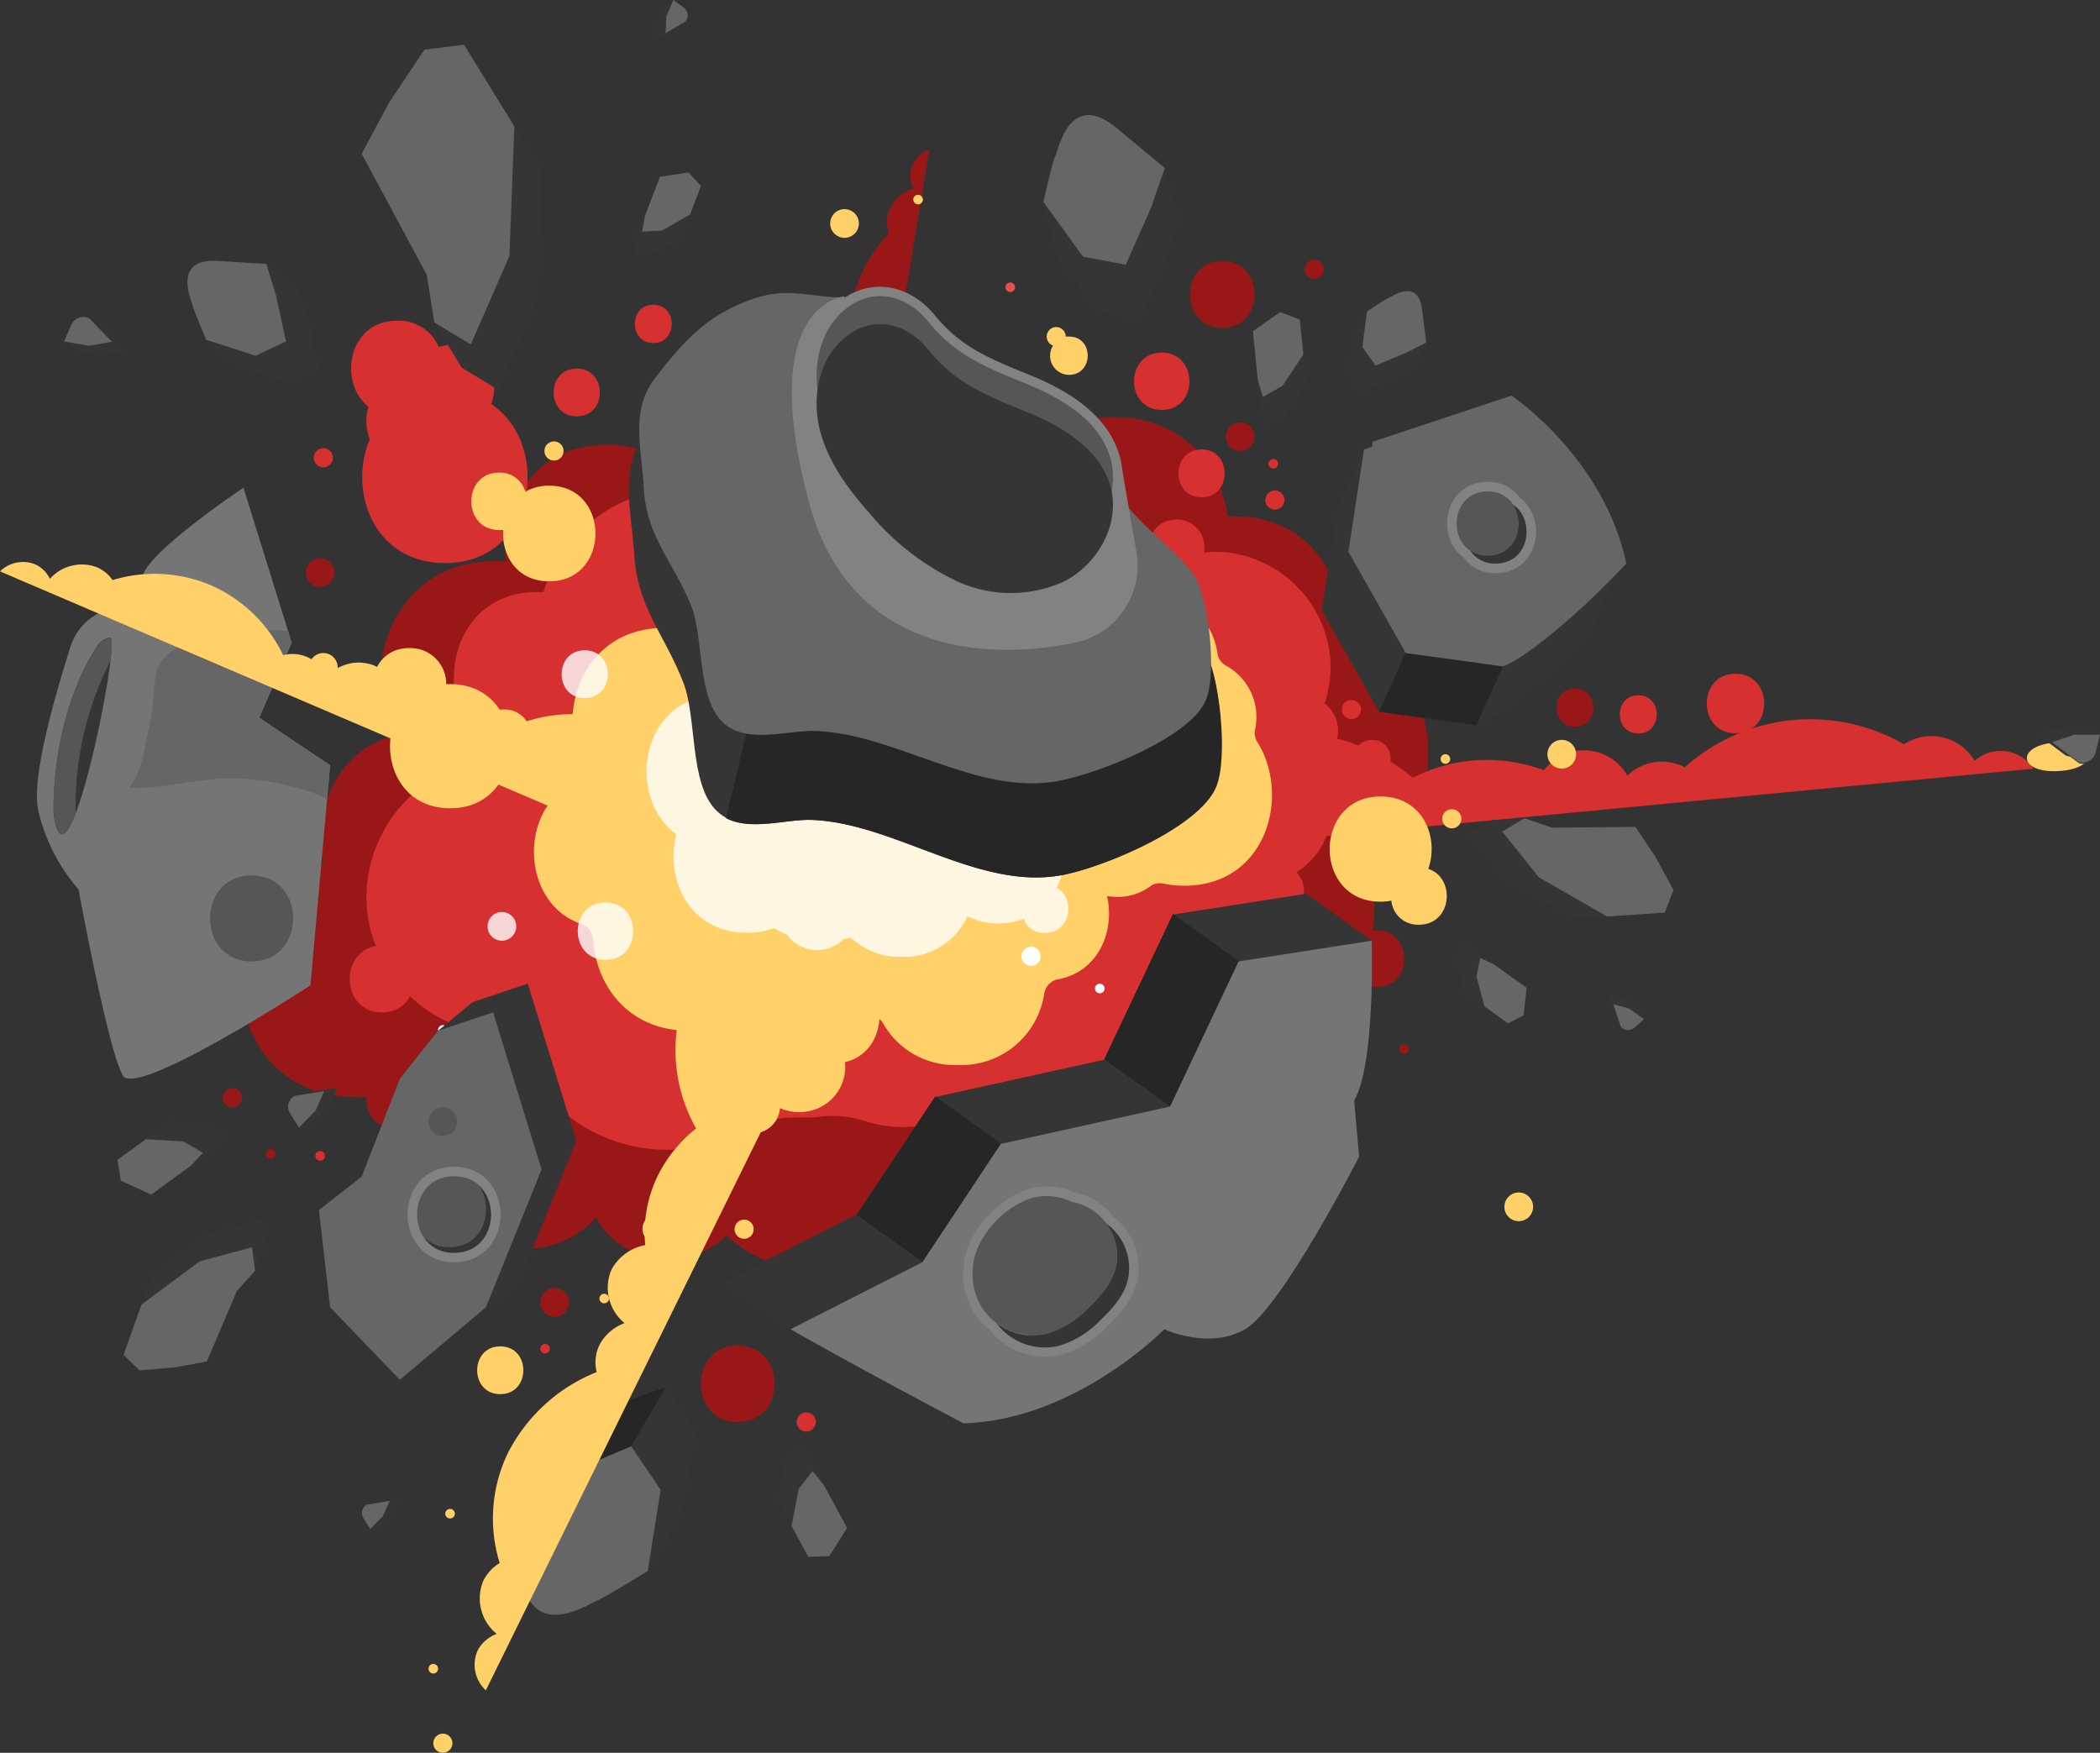 <svg width="439.18" height="366.58" xmlns="http://www.w3.org/2000/svg" viewBox="0 0 219.59 183.29"><rect x="0" y="0" width="219.59" height="183.29" fill="#333333" stroke="none"/><defs><style>.cls-1{fill:#991717;}.cls-2{fill:#d63031;}.cls-3{fill:#eb4d4b;}.cls-4{fill:#ffd168;}.cls-5,.cls-6{fill:#fff;}.cls-5{opacity:0.8;}.cls-7{fill:#353535;}.cls-8{fill:#262626;}.cls-9{fill:#666;}.cls-10{fill:none;stroke:#828282;stroke-miterlimit:10;stroke-width:2px;}.cls-11{fill:#565656;}.cls-12{fill:#828282;}.cls-13{fill:#757575;}</style></defs><title>1Asset 9</title><g id="Layer_2" data-name="Layer 2"><g id="explosion"><path class="cls-1" d="M143.93,97.29a2.21,2.21,0,0,0-.37,0,13.82,13.82,0,0,0-.68-6.87c9.44-4.94,8.57-21.39-2.66-24.17.34-6-3.34-12.25-11.08-12.25-.26,0-.5,0-.75,0-.81-5.47-4.78-10.38-11.91-10.38-16.09,0-16.12,25,0,25a13.1,13.1,0,0,0,1.91-.14,10.65,10.65,0,0,0,6.12,7.58,14.8,14.8,0,0,0,1.12,8.91c-8.48,5.61-6.33,22.15,6.51,22.15a10.89,10.89,0,0,0,9.56-4.94,2.73,2.73,0,0,0,2.23,1C147.8,103.29,147.8,97.29,143.93,97.29Z"/><path class="cls-1" d="M97.18,15.63a2.89,2.89,0,0,0-1.94,2.27,2.92,2.92,0,0,0,.28,1.81,3.72,3.72,0,0,0-2.73,3,3.62,3.62,0,0,0,.15,1.74A13.95,13.95,0,0,0,90.43,40.6a3.77,3.77,0,0,0-.9,1.87,3.71,3.71,0,0,0,.41,2.38,3.71,3.71,0,0,0-2,5.89A12.15,12.15,0,0,0,86,60.29a14,14,0,0,0,0,23Z"/><path class="cls-1" d="M85.14,105.7c-17.37,0-17.4,27,0,27S102.55,105.7,85.14,105.7Z"/><path class="cls-1" d="M69.81,113.54a8.51,8.51,0,0,0-5.44,1.78,9.88,9.88,0,0,0-8.44-6.69,7.86,7.86,0,0,0-6.74-7.15,14.12,14.12,0,0,0-.71-3.77c5.54-2.29,7.41-8.95,5.62-14.2,7.55-1.25,10.72-8.6,9.52-15,14-.15,14-22-.14-22-7.61,0-11.13,6.34-10.57,12.22-.36,0-.72-.06-1.1-.06C41.21,58.7,37.58,69.57,41,77c-5.88,1.65-8.28,7.82-7.17,13.15-12.63,3.22-11.55,24.58,3.35,24.58.4,0,.79,0,1.17,0a2.86,2.86,0,0,0,2.87,3.26,2.76,2.76,0,0,0,2.07-.83,7.23,7.23,0,0,0,.76.45c-1,6.08,2.51,13,10.47,13a10.13,10.13,0,0,0,7.81-3.28,8.15,8.15,0,0,0,7.52,4.28C81.39,131.54,81.41,113.54,69.81,113.54Z"/><path class="cls-2" d="M138.71,87.43l73.92-7.05a4.07,4.07,0,0,0-3.8-1.83,4,4,0,0,0-2.35,1A5.28,5.28,0,0,0,201.41,77a5.14,5.14,0,0,0-2.32.83,19.64,19.64,0,0,0-22.92,2.41,5.15,5.15,0,0,0-6,.87,5.23,5.23,0,0,0-8.73-.57,17.26,17.26,0,0,0-7.57-1,17.47,17.47,0,0,0-6.15,1.79,19.77,19.77,0,0,0-7.9-4.09,3.63,3.63,0,0,0-1.31-3.69,11.82,11.82,0,0,0,.61-4.47,12.23,12.23,0,0,0-7.66-10.51,11.45,11.45,0,0,0-5.57-.8,2.88,2.88,0,0,0-2.86-3.44c-2.93,0-3.63,3.44-2.12,5.11a12,12,0,0,0-2.68,18.42,19.58,19.58,0,0,0-2.69-.39A19.05,19.05,0,0,0,99.14,68,20.36,20.36,0,0,0,82.8,76.91l-.1,0a15.34,15.34,0,1,0-25.88-15c-.22,0-.44,0-.68,0-7.52,0-10.16,7.6-7.91,12.93a9.54,9.54,0,0,0-2.11,6.12A14.72,14.72,0,0,0,38.31,93.7a13.89,13.89,0,0,0,1,5.23c-3.85.64-3.65,6.94.64,6.94a3.17,3.17,0,0,0,2.93-1.69,14.46,14.46,0,0,0,9.9,4c.27,0,.54,0,.81,0a16.86,16.86,0,0,0,23.92,10.16,11.65,11.65,0,0,1,6.17-1.48c.25,0,.5,0,.77,0a9.17,9.17,0,0,0,1.19-.07,11,11,0,0,1,4.66.4,13.36,13.36,0,0,0,4.15.67,14,14,0,0,0,9.88-4.21,18.78,18.78,0,0,0,9.78,2.71c10.2,0,20-9,19.5-19.5,0-.4,0-.81-.09-1.21a3,3,0,0,0,.43,0c2.53,0,3.06-3.1,1.6-4.41A8,8,0,0,0,138.71,87.43Z"/><path class="cls-2" d="M51.36,42.25c1-2.64-.4-6.21-4-6.21a4.59,4.59,0,0,0-1.48.25,4.51,4.51,0,0,0-4.35-2.75c-5.18,0-6.19,6.46-3,9a5.15,5.15,0,0,0,.14,3.4c-2.28,5.32.33,12.94,7.89,12.94C56.1,58.87,57.73,46.45,51.36,42.25Z"/><path class="cls-2" d="M60.31,38.54c-3.22,0-3.22,5,0,5S63.53,38.54,60.31,38.54Z"/><path class="cls-2" d="M143.48,77.37c-2.58,0-2.58,4,0,4S146.05,77.37,143.48,77.37Z"/><path class="cls-2" d="M181.47,70.45c-4,0-4,6.23,0,6.23S185.48,70.45,181.47,70.45Z"/><path class="cls-2" d="M133.31,51.29a1,1,0,0,0,0,2A1,1,0,0,0,133.31,51.29Z"/><path class="cls-2" d="M121.48,36.87c-3.86,0-3.87,6,0,6S125.34,36.87,121.48,36.87Z"/><path class="cls-3" d="M105.64,29.54a.5.5,0,0,0,0,1A.5.5,0,0,0,105.64,29.54Z"/><path class="cls-4" d="M131.22,76.36a6.11,6.11,0,0,0-2.91-6.69,1.78,1.78,0,0,1-1-1.28,6.92,6.92,0,0,0-7.12-6.1c-7.71,0-9.27,9.56-4.66,13.41a1.75,1.75,0,0,1,.43,2.21,9.83,9.83,0,0,0-1.2,3.34,1.72,1.72,0,0,1-.88,1.2A5.77,5.77,0,0,0,111,87a1.8,1.8,0,0,1-1.82,1.58h0c-.27,0-.53,0-.78,0-.61-4.42-3.78-8.43-9.55-8.43-.31,0-.62,0-.91,0a1.74,1.74,0,0,1-.87-.14,10.11,10.11,0,0,0-3.79-.76c-.33,0-.66-.09-1-.11a10.18,10.18,0,0,0-6.31-2.28h-.37a8.08,8.08,0,0,0-1.78.14,1.72,1.72,0,0,1-1.5-.42A8.68,8.68,0,0,0,80,75.11a1.71,1.71,0,0,1-1-1.29,9.24,9.24,0,0,0-9.51-8.16c-8.25,0-11.21,8.22-8.88,14.12A1.78,1.78,0,0,1,59.71,82c-5.49,3-5.14,12.42,1,14.6A1.77,1.77,0,0,1,62,98.13c.34,5,3.7,9.66,10.11,9.66a10.24,10.24,0,0,0,5.25-1.33,1.82,1.82,0,0,1,1.93.07,9.84,9.84,0,0,0,10.6-.08,1.75,1.75,0,0,1,2.5.65,8.62,8.62,0,0,0,7.8,4.27,8.76,8.76,0,0,0,9-7.47,1.81,1.81,0,0,1,1.41-1.49c4.29-.76,6-5.09,5.16-8.71a6.83,6.83,0,0,0,1,.09,5.7,5.7,0,0,0,3.48-1.08,1.71,1.71,0,0,1,1.38-.32,10.43,10.43,0,0,0,2.22.23c8.6,0,11.15-9.39,7.65-15A1.82,1.82,0,0,1,131.22,76.36Z"/><path class="cls-4" d="M47.06,71.54l-.4,0a3.75,3.75,0,0,0-3.85-3.77c-4.55,0-5.08,6.25-1.57,7.69-1.43,3.83.5,9.06,5.82,9.06C55.42,84.54,55.44,71.54,47.06,71.54Z"/><path class="cls-4" d="M33.81,68.29a1.5,1.5,0,0,0,0,3A1.5,1.5,0,0,0,33.81,68.29Z"/><path class="cls-4" d="M57.43,50.79a4.88,4.88,0,0,0-2.5.63,2.75,2.75,0,0,0-2.75-2c-3.86,0-3.86,6,0,6a3,3,0,0,0,.44,0C52.43,58,54,60.79,57.43,60.79,63.87,60.79,63.88,50.79,57.43,50.79Z"/><path class="cls-4" d="M57.93,46.16a1,1,0,0,0,0,2A1,1,0,0,0,57.93,46.16Z"/><path class="cls-4" d="M149.35,90.86c1.15-3.23-.5-7.57-5-7.57-7.07,0-7.09,11,0,11a5.8,5.8,0,0,0,1.14-.11,2.78,2.78,0,0,0,2.86,2.52C151.9,96.7,152.22,91.77,149.35,90.86Z"/><path class="cls-4" d="M151.81,84.62a1,1,0,0,0,0,2A1,1,0,0,0,151.81,84.62Z"/><path class="cls-4" d="M111.81,35.2a2.21,2.21,0,0,0-.37,0,1,1,0,0,0-1-1,1,1,0,0,0-.33,1.94,2,2,0,0,0,1.66,3.06C114.38,39.2,114.39,35.2,111.81,35.2Z"/><path class="cls-4" d="M88.31,21.87a1.5,1.5,0,0,0,0,3A1.5,1.5,0,0,0,88.31,21.87Z"/><path class="cls-4" d="M96,20.37a.5.5,0,0,0,0,1A.5.5,0,0,0,96,20.37Z"/><path class="cls-4" d="M158.81,124.7a1.5,1.5,0,0,0,0,3A1.5,1.5,0,0,0,158.81,124.7Z"/><path class="cls-4" d="M151.14,78.87a.5.5,0,0,0,0,1A.5.5,0,0,0,151.14,78.87Z"/><path class="cls-4" d="M163.31,77.37a1.5,1.5,0,0,0,0,3A1.5,1.5,0,0,0,163.31,77.37Z"/><path class="cls-4" d="M215.1,77.63c-4.33.26-4.16,3.25.18,3S219.44,77.37,215.1,77.63Z"/><path class="cls-4" d="M68.68,127a1.5,1.5,0,0,0,0,3A1.5,1.5,0,0,0,68.68,127Z"/><path class="cls-4" d="M63.18,135.29a.5.5,0,0,0,0,1A.5.5,0,0,0,63.18,135.29Z"/><path class="cls-5" d="M110.51,92.84c1.95-4.15-.05-10.3-6-10.3a6.38,6.38,0,0,0-5.59,2.89A7.65,7.65,0,0,0,94.31,84a8.6,8.6,0,0,0-2.46.35,5,5,0,0,0-5-3.69,5.11,5.11,0,0,0-3.93,1.66c.82-4.47-1.7-9.66-7.57-9.66-8.41,0-10,10.69-4.62,14.59C69.53,91.88,72,97.54,78.14,97.54A8.37,8.37,0,0,0,81,97.05a3.54,3.54,0,0,0,1.24.63,3.9,3.9,0,0,0,6,.49,4.22,4.22,0,0,0,.75-.11,7.38,7.38,0,0,0,5.26,2,7.25,7.25,0,0,0,6.91-4.26,6.88,6.88,0,0,0,3.26.76,7.37,7.37,0,0,0,2.62-.47,2.25,2.25,0,0,0,2.21,1.47C112.05,97.54,112.45,93.91,110.51,92.84Z"/><path class="cls-6" d="M107.81,99a1,1,0,0,0,0,2A1,1,0,0,0,107.81,99Z"/><path class="cls-6" d="M115,102.87a.5.5,0,0,0,0,1A.5.5,0,0,0,115,102.87Z"/><path class="cls-5" d="M63.31,94.37c-3.86,0-3.87,6,0,6S67.18,94.37,63.31,94.37Z"/><path class="cls-5" d="M52.48,95.37a1.5,1.5,0,0,0,0,3A1.5,1.5,0,0,0,52.48,95.37Z"/><path class="cls-6" d="M46.31,107.2a.5.5,0,0,0,0,1A.5.5,0,0,0,46.31,107.2Z"/><path class="cls-5" d="M61.14,68c-3.21,0-3.22,5,0,5S64.37,68,61.14,68Z"/><path class="cls-1" d="M129.68,44.16a1.5,1.5,0,0,0,0,3A1.5,1.5,0,0,0,129.68,44.16Z"/><path class="cls-1" d="M127.81,27.29c-4.5,0-4.51,7,0,7S132.32,27.29,127.81,27.29Z"/><path class="cls-1" d="M137.43,27.16a1,1,0,0,0,0,2A1,1,0,0,0,137.43,27.16Z"/><path class="cls-1" d="M164.68,72c-2.57,0-2.57,4,0,4S167.26,72,164.68,72Z"/><path class="cls-1" d="M24.31,113.79a1,1,0,0,0,0,2A1,1,0,0,0,24.31,113.79Z"/><path class="cls-1" d="M28.31,120.16a.5.5,0,0,0,0,1A.5.5,0,0,0,28.31,120.16Z"/><path class="cls-1" d="M33.48,58.37a1.5,1.5,0,0,0,0,3A1.5,1.5,0,0,0,33.48,58.37Z"/><path class="cls-1" d="M77.14,140.7c-5.14,0-5.15,8,0,8S82.3,140.7,77.14,140.7Z"/><path class="cls-1" d="M58,134.7a1.5,1.5,0,0,0,0,3A1.5,1.5,0,0,0,58,134.7Z"/><path class="cls-1" d="M146.81,109.2a.5.5,0,0,0,0,1A.5.5,0,0,0,146.81,109.2Z"/><path class="cls-2" d="M141.31,73.2a1,1,0,0,0,0,2A1,1,0,0,0,141.31,73.2Z"/><path class="cls-2" d="M171.31,72.7c-2.57,0-2.58,4,0,4S173.89,72.7,171.31,72.7Z"/><path class="cls-2" d="M125.64,47c-3.21,0-3.22,5,0,5S128.87,47,125.64,47Z"/><path class="cls-2" d="M133.14,48a.5.5,0,0,0,0,1A.5.5,0,0,0,133.14,48Z"/><path class="cls-2" d="M68.31,31.87c-2.57,0-2.58,4,0,4S70.89,31.87,68.31,31.87Z"/><path class="cls-2" d="M33.81,46.87a1,1,0,0,0,0,2A1,1,0,0,0,33.81,46.87Z"/><path class="cls-2" d="M57,140.54a.5.5,0,0,0,0,1A.5.5,0,0,0,57,140.54Z"/><path class="cls-2" d="M84.31,147.7a1,1,0,0,0,0,2A1,1,0,0,0,84.31,147.7Z"/><path class="cls-2" d="M33.48,120.37a.5.5,0,0,0,0,1A.5.5,0,0,0,33.48,120.37Z"/><path class="cls-4" d="M52.31,140.79c-3.22,0-3.22,5,0,5S55.53,140.79,52.31,140.79Z"/><path class="cls-4" d="M47.06,157.79a.5.5,0,0,0,0,1A.5.5,0,0,0,47.06,157.79Z"/><path class="cls-4" d="M46.31,181.29a1,1,0,0,0,0,2A1,1,0,0,0,46.31,181.29Z"/><path class="cls-4" d="M45.31,174a.5.5,0,0,0,0,1A.5.5,0,0,0,45.31,174Z"/><path class="cls-4" d="M77.81,127.54a1,1,0,0,0,0,2A1,1,0,0,0,77.81,127.54Z"/></g><g id="shield"><path class="cls-7" d="M116.88,54.7c-.48,5.36,6.55,9.29,9,13.07,1.66,2.63,2.56,11.38,1.32,14.47-1.72,4.27-11.76,8.45-16.11,9.27-8.74,1.64-17.46-5.42-26.12-5.77-3.13-.13-7.5,1.6-10.08-1-2.82-2.8-2-9.61-3.42-13.32-2-5.18-4.91-7.95-5.17-13.69C66,53.24,64.73,49,67.52,45.17c2.66-3.66,5.23-6.73,9.3-8.53,3.45-1.52,5.22-1.29,8.64-.82,2,.28,3.35,0,5.16,1,4.36,2.41,5.84,7.61,8.17,11.81,2.6,4.68,5.69,7,10.9,6.93C112.62,55.46,113.38,53.65,116.88,54.7Z"/><path class="cls-8" d="M125,66.71,79.14,72.06l-3.22,13.5c2.61,1.36,6.28.07,9,.18,8.66.35,17.38,7.41,26.12,5.77,4.35-.82,14.39-5,16.11-9.27,1.24-3.09.34-11.84-1.32-14.47A11.79,11.79,0,0,0,125,66.71Z"/><path class="cls-7" d="M82.67,139s6.7,3.84,18.09,9.84c11.71-.33,21-9.84,21-9.84s4.62,2.18,8.45,0,11.92-18,11.92-18l-.52-5.87c2.23-3.73,1.85-16.76,1.85-16.76l-6.87-4.91-13.93,2.17-7.18,15.18-17.68,3.9L89.57,127l-13.77,7Z"/><path class="cls-7" d="M7.92,36.71l2.63.45,2.37-.45-2.37-2.46L10.08,34l-.76-.78h0A1.4,1.4,0,0,0,7.44,34L6.7,35.71Z"/><path class="cls-7" d="M139.88,53.08l-1.67,10.75,6,10.6,10.18,1.4s3.34-.92,12-10l2.75-6.12c-2.33-11.1-12-17.57-12-17.57L142.63,47Z"/><path class="cls-9" d="M157.14,42.12s9.67,6.47,12,17.57c-8.66,9.1-12,10-12,10L147,68.3l-6-10.6L142.63,47Z"/><path class="cls-9" d="M158.06,41.37s9.67,6.47,12,17.57c-8.67,9.1-12,10-12,10l-10.19-1.4-6-10.6,1.67-10.75Z"/><polygon class="cls-7" points="45.8 107.79 41.81 112.8 37.91 122.81 36.98 123.54 36.99 123.68 33.35 126.54 34.52 136.7 41.81 144.29 45.4 141.26 45.44 141.29 54.44 133.7 60.26 119.29 55.19 102.86 49.42 104.79 45.8 107.79"/><path class="cls-9" d="M116.17,48.16c-.46,4.88,6.32,8.46,8.64,11.91,1.6,2.39,2.47,10.37,1.27,13.18-1.65,3.89-11.34,7.7-15.54,8.44-8.44,1.5-16.84-4.93-25.21-5.25-3-.12-7.23,1.45-9.72-.88-2.73-2.55-2-8.75-3.3-12.13-1.88-4.72-4.74-7.24-5-12.48-.2-4.12-1.47-8,1.23-11.47,2.56-3.33,5-6.13,9-7.77,3.33-1.39,5-1.17,8.34-.75,1.93.25,3.23-.05,5,.86C95,34,96.47,38.76,98.72,42.58c2.51,4.27,5.48,6.4,10.52,6.32C112.06,48.85,112.79,47.2,116.17,48.16Z"/><path class="cls-7" d="M141.44,35.31,141,39,142.38,41l3.16-1.33,2.09-1.08,1.5-2.74-.42-3.42c-.42-3.42-3.25-1.33-3.5-1.25s-2.27,1.42-2.27,1.42Z"/><path class="cls-10" d="M158.2,52.75h0a3,3,0,0,0-2.65-1.36c-3.58,0-4.18,4.62-1.81,6.18h0a3,3,0,0,0,2.65,1.36C160,58.93,160.57,54.31,158.2,52.75Zm.56,1.68v0Zm-1.29,3.08-.13.07Zm-.75.38-.23.07Zm-2.24,0,.14,0ZM158,57l.1-.14Zm.43-.73.06-.12Z"/><path class="cls-11" d="M155.55,51.39c-4.31,0-4.32,6.7,0,6.7S159.87,51.39,155.55,51.39Z"/><path class="cls-7" d="M158.2,52.75c1.3,2,.42,5.34-2.65,5.34a3.22,3.22,0,0,1-1.81-.52,3,3,0,0,0,2.65,1.36C160,58.93,160.57,54.31,158.2,52.75Z"/><path class="cls-10" d="M116.17,48.16c-1-4-5-6.46-8.83-8-4.33-1.77-7.44-3-10.34-6.53-2.21-2.71-5.76-3.75-8.83-1.13a9.25,9.25,0,0,0-2.73,8.29,11.09,11.09,0,0,0,.21,4.06c.8,3.32,2.88,6.19,5.15,8.75A27.08,27.08,0,0,0,100,60.75a13.45,13.45,0,0,0,11.35.06c3.39-1.75,5.67-5.72,4.91-9.44A7.4,7.4,0,0,0,116.17,48.16Z"/><path class="cls-12" d="M117.31,48.91s.82,4.81,1.53,8.85a8.23,8.23,0,0,1-6.55,9.47c-9.83,2-23.56.69-27.69-14.68C79,31.77,88.23,31,88.23,31l18,15.12Z"/><path class="cls-11" d="M107.34,40.14c3.83,1.56,7.84,4,8.83,8,.94,3.8-1.4,7.93-4.87,9.72A13.45,13.45,0,0,1,100,57.82a27.11,27.11,0,0,1-9.15-7.18c-2.27-2.55-4.35-5.42-5.15-8.74s-.08-7.2,2.52-9.42c3.07-2.62,6.62-1.58,8.83,1.13C99.9,37.15,103,38.37,107.34,40.14Z"/><path class="cls-7" d="M107.34,43.07c3.83,1.56,7.84,4,8.83,8,.94,3.8-1.4,7.93-4.87,9.72A13.45,13.45,0,0,1,100,60.75a27.08,27.08,0,0,1-9.15-7.17c-2.27-2.56-4.35-5.43-5.15-8.75s-.08-7.2,2.52-9.42c3.07-2.62,6.62-1.58,8.83,1.13C99.9,40.08,103,41.3,107.34,43.07Z"/><polygon class="cls-7" points="131.83 42.78 131.32 37.7 134.17 35.71 136.23 36.49 136.59 40.15 134.41 43.42 132.36 44.58 131.83 42.78"/><polygon class="cls-9" points="131.52 39.71 131.01 34.63 133.86 32.63 135.92 33.42 136.29 37.07 134.1 40.35 132.05 41.51 131.52 39.71"/><polygon class="cls-7" points="154.12 99.34 157.56 101.81 157.23 104.68 155.62 105.53 153.15 103.76 152.31 100.6 152.71 98.69 154.12 99.34"/><polygon class="cls-9" points="156.2 100.84 159.64 103.3 159.31 106.17 157.7 107.02 155.23 105.25 154.39 102.09 154.79 100.18 156.2 100.84"/><polygon class="cls-7" points="84.68 152.58 87.11 157.06 85.25 160.01 83.05 160.08 81.3 156.85 82.05 152.98 83.49 151.13 84.68 152.58"/><polygon class="cls-9" points="86.15 155.29 88.58 159.78 86.72 162.72 84.52 162.8 82.77 159.57 83.52 155.7 84.96 153.84 86.15 155.29"/><polygon class="cls-7" points="22.43 120.1 18.31 123.1 15.14 121.65 14.78 119.47 17.75 117.31 21.68 117.55 23.71 118.73 22.43 120.1"/><polygon class="cls-9" points="19.93 121.92 15.81 124.92 12.64 123.47 12.28 121.29 15.25 119.13 19.18 119.36 21.22 120.55 19.93 121.92"/><polygon class="cls-7" points="66.48 25.12 68.06 20.99 71.05 20.55 72.34 21.96 71.2 24.93 68.23 26.62 66.19 26.73 66.48 25.12"/><polygon class="cls-9" points="67.43 22.62 69.01 18.48 72 18.04 73.3 19.45 72.16 22.43 69.19 24.12 67.15 24.22 67.43 22.62"/><path class="cls-9" d="M142.46,36.29l.48-3.72s2-1.34,2.27-1.42,3.08-2.17,3.5,1.25l.42,3.42L147,36.9l-3.16,1.33Z"/><path class="cls-7" d="M110.58,26.82l4.15,5.72,4.47.84,2.62-5.93,1.45-4.18-1.48-5.7-5-4.15c-5-4.14-6.19,2.38-6.42,2.82s-1.28,4.88-1.28,4.88Z"/><path class="cls-9" d="M113.25,26.84l-4.15-5.72s1-4.44,1.28-4.88,1.42-7,6.42-2.82l5,4.15-1.46,4.19-2.62,5.92Z"/><path class="cls-7" d="M71.35,158.11l1.35-8.49-3.11-4.56-7.34,2.84-4.85,2.35-3.62,6.17.73,7.85c.72,7.86,7.35,3.28,7.93,3.1s5.29-3.09,5.29-3.09Z"/><path class="cls-9" d="M69.08,155.79l-1.35,8.49s-4.71,2.92-5.29,3.09-7.21,4.76-7.93-3.1l-.73-7.85,4.85-2.34L66,151.24Z"/><path class="cls-7" d="M25.05,38.38l5.16,1.67,3.14-1.49L32.29,33.7l-1-3.24-3.5-2.86-5-.31c-5-.32-2.76,4.26-2.71,4.64s1.42,3.6,1.42,3.6Z"/><path class="cls-9" d="M26.72,37.2l-5.16-1.67s-1.36-3.22-1.42-3.6-2.26-5,2.71-4.64l5,.31,1,3.25,1.06,4.85Z"/><path class="cls-13" d="M25.46,51S16.06,57.29,15,60c-.64,1.67-3,3.22-4.78,4.18a6,6,0,0,0-2.84,3.4C6,72,3.21,81.17,4,84.75A19.13,19.13,0,0,0,8.21,93s3.25,17.73,4.75,19.63c2.25,1.66,19.5-9.59,19.5-9.59l2.06-23-7.41-5L30.5,67.2Z"/><path class="cls-7" d="M10.35,67.31S5.56,73.61,5.6,85c1.34,10.38,7.16-18.55,5.91-18.32A1.76,1.76,0,0,0,10.35,67.31Z"/><path class="cls-11" d="M7.91,85A33.44,33.44,0,0,1,11.55,69.1c.18-1.49.19-2.43,0-2.39a1.76,1.76,0,0,0-1.16.6S5.56,73.61,5.6,85c.43,3.36,1.34,2.59,2.32,0Z"/><path class="cls-9" d="M27.11,75.08,30.5,67.2,30.11,66a17.39,17.39,0,0,0-4.82.08c-3.22.53-7.69.78-8.9,4-.33,1.64-.39,4.19-.75,5.72-.63,2.68-.62,4.39-2.11,6.59,3.49.16,6.82-.94,10.28-1a26.69,26.69,0,0,1,9.63,1.79,6.76,6.76,0,0,1,.77.36L34.52,80Z"/><polygon class="cls-7" points="48.27 38.44 52.08 40.76 56.13 31.49 56.63 17.93 53.78 13.3 53.78 13.2 48.52 4.68 44.39 5.19 40.7 10.7 37.82 16.08 44.63 28.75 45.41 33.71 48.27 38.44"/><polygon class="cls-9" points="44.63 28.75 37.82 16.08 40.7 10.7 44.39 5.19 48.52 4.68 53.78 13.2 53.27 26.76 49.23 36.02 45.41 33.71 44.63 28.75"/><polygon class="cls-7" points="27.74 130 27.41 127.53 21.96 129 15.87 133.51 14.85 136.38 14.8 136.41 12.92 141.68 14.59 143.3 18.28 142.99 21.63 142.37 24.78 134.98 26.67 132.9 27.74 130"/><polygon class="cls-9" points="24.78 134.98 21.63 142.37 18.28 142.99 14.59 143.3 12.92 141.68 14.8 136.41 20.89 131.9 26.35 130.43 26.67 132.9 24.78 134.98"/><polygon class="cls-7" points="156.06 85.76 153.75 87.15 157.57 91.94 164.7 96.04 167.99 95.81 168.04 95.84 174.09 95.43 174.99 93.07 173.07 89.53 171 86.47 162.29 86.55 159.4 85.56 156.06 85.76"/><polygon class="cls-9" points="162.29 86.55 171 86.47 173.07 89.53 174.99 93.07 174.09 95.43 168.04 95.84 160.91 91.74 157.09 86.96 159.4 85.56 162.29 86.55"/><polygon class="cls-9" points="41.81 112.8 37.82 123.04 33.35 126.54 34.52 136.7 41.81 144.29 50.81 136.7 56.63 122.29 51.56 105.86 45.8 107.79 41.81 112.8"/><path class="cls-10" d="M47.48,123c-5.15,0-5.16,8,0,8S52.63,123,47.48,123Z"/><path class="cls-11" d="M47.48,123c-5.15,0-5.16,8,0,8S52.63,123,47.48,123Z"/><path class="cls-7" d="M50.1,124c1.6,2.33.56,6.42-3.12,6.42a3.69,3.69,0,0,1-2.63-1A3.62,3.62,0,0,0,47.48,131C51.5,131,52.37,126.17,50.1,124Z"/><path class="cls-11" d="M46.31,115.79a1.5,1.5,0,0,0,0,3A1.5,1.5,0,0,0,46.31,115.79Z"/><path class="cls-11" d="M26.31,91.54c-5.79,0-5.8,9,0,9S32.11,91.54,26.31,91.54Z"/><path class="cls-13" d="M141.6,115.08l.52,5.87S134,136.81,130.2,139s-8.45,0-8.45,0-9.28,9.51-21,9.84c-11.39-6-18.09-9.84-18.09-9.84l13.78-7,8.21-12.38,17.69-3.9,7.17-15.18,13.93-2.17S143.83,111.35,141.6,115.08Z"/><path class="cls-11" d="M113.29,126.92a5.79,5.79,0,0,0-4.86-.11,9.85,9.85,0,0,0-4.34,3.87,7,7,0,0,0-.33,7,6.31,6.31,0,0,0,7,3,9.88,9.88,0,0,0,4.44-2.8c1.54-1.46,2.92-3.12,2.89-5.38A5.76,5.76,0,0,0,113.29,126.92Z"/><path class="cls-10" d="M115.68,127.94a5.62,5.62,0,0,0-3.65-2.27,5.73,5.73,0,0,0-4.85-.12,9.93,9.93,0,0,0-4.35,3.87,7,7,0,0,0-.32,7,6,6,0,0,0,1.69,1.91,6.32,6.32,0,0,0,6.54,2.36,9.88,9.88,0,0,0,4.44-2.8c1.54-1.46,2.92-3.12,2.89-5.38A5.78,5.78,0,0,0,115.68,127.94Zm1.14,3.35a5,5,0,0,0-.1-.95A5,5,0,0,1,116.82,131.29Zm-.65-2.56,0,0Zm.4,1c0-.09,0-.19-.08-.28C116.52,129.56,116.54,129.66,116.57,129.75Zm-9.78,9.77-.13,0Zm1.12.12h0Z"/><path class="cls-11" d="M112,125.67a5.73,5.73,0,0,0-4.85-.12,9.93,9.93,0,0,0-4.35,3.87,7,7,0,0,0-.32,7,6.32,6.32,0,0,0,7,3,10,10,0,0,0,4.43-2.8c1.54-1.46,2.92-3.12,2.9-5.39A5.76,5.76,0,0,0,112,125.67Z"/><path class="cls-7" d="M115.68,127.94a5.8,5.8,0,0,1,1.14,3.35c0,2.27-1.36,3.93-2.9,5.39a10,10,0,0,1-4.43,2.8,6.33,6.33,0,0,1-5.29-1.11,6.32,6.32,0,0,0,6.54,2.36,9.88,9.88,0,0,0,4.44-2.8c1.54-1.46,2.92-3.12,2.89-5.38A5.78,5.78,0,0,0,115.68,127.94Z"/><path class="cls-9" d="M9.32,36.16,6.7,35.71,7.44,34a1.4,1.4,0,0,1,1.88-.72h0l2.38,2.46Z"/><path class="cls-7" d="M69.52.69l-.74,1.75-.07,1.72L70.8,2.91,71,2.62l.67-.4h0A1,1,0,0,0,71.5.8L70.41,0Z"/><path class="cls-9" d="M69.67,1.75,70.41,0,71.5.8a1,1,0,0,1,.2,1.42h0L69.6,3.47Z"/><path class="cls-7" d="M171.43,105.56l-1.54-1.11-1.67-.45.76,2.32.23.29.24.73h0a1,1,0,0,0,1.43.13l1-.89Z"/><path class="cls-9" d="M170.36,105.47l1.54,1.11-1,.89a1,1,0,0,1-1.43-.13h0l-.76-2.32Z"/><path class="cls-7" d="M218.21,76.08l-2.7,0-2.3.83L216,79l.5.14.88.67h0a1.42,1.42,0,0,0,1.77-1l.47-1.86Z"/><path class="cls-9" d="M216.89,76.84l2.7,0-.47,1.86a1.42,1.42,0,0,1-1.77,1h0l-2.76-2.09Z"/><path class="cls-7" d="M39.8,159.58l1.34-1.36.69-1.58-2.41.4-.31.18-.77.13h0a1,1,0,0,0-.34,1.4l.72,1.14Z"/><path class="cls-9" d="M40.05,158.53l-1.33,1.36L38,158.75a1,1,0,0,1,.34-1.4h0l2.41-.4Z"/><path class="cls-7" d="M32.66,117.5l1.73-1.76.9-2-3.12.51-.41.24-1,.17h0a1.3,1.3,0,0,0-.44,1.81l.93,1.49Z"/><path class="cls-9" d="M33,116.14l-1.74,1.77-.93-1.49a1.3,1.3,0,0,1,.44-1.81h0l3.13-.52Z"/><polygon class="cls-8" points="115.47 110.76 122.35 115.67 129.52 100.49 122.65 95.58 115.47 110.76"/><polygon class="cls-8" points="89.57 127.04 96.45 131.95 104.66 119.57 97.79 114.66 89.57 127.04"/><polygon class="cls-8" points="144.21 74.43 146.96 68.3 157.14 69.7 154.39 75.83 144.21 74.43"/><path class="cls-8" d="M66,151.24l3.62-6.18s-11.42,3.88-12.19,5.19l-3.62,6.17Z"/><path class="cls-4" d="M66.77,83.08c-.61-1.67-1.23-2.86-2.07-4.79a7,7,0,0,1-.63-3,15.34,15.34,0,0,0-9,.14,2.73,2.73,0,0,0-2.39-1.24,2.76,2.76,0,0,0-2.06.84,12.21,12.21,0,0,0-2.75-1.64,12.9,12.9,0,0,0-6.44-1,4.19,4.19,0,0,0-2.34-2.81,4.45,4.45,0,0,0-4.91,1.2,4,4,0,0,0-2.07-2.08,3.91,3.91,0,0,0-2.5-.19A15.15,15.15,0,0,0,22,61.18a15.07,15.07,0,0,0-10.23-.52,3.89,3.89,0,0,0-1.63-1.34,4.46,4.46,0,0,0-4.92,1.21A3.18,3.18,0,0,0,3.65,59,3.44,3.44,0,0,0,0,59.75L66.94,88.38a4.69,4.69,0,0,1,.84-1.95A23.06,23.06,0,0,0,66.77,83.08Z"/><path class="cls-4" d="M87.14,101.2a5.67,5.67,0,0,0-.73.06,7,7,0,0,1-1-.57,29.45,29.45,0,0,0-4.16,1c-2.08.65-3.56,1.32-6,2.23a9.69,9.69,0,0,1-3.76.63A16.59,16.59,0,0,0,72.79,118a14.64,14.64,0,0,0-4,4.93,13.62,13.62,0,0,0-1.32,7.27,5.08,5.08,0,0,0-3.53,2.57,4.78,4.78,0,0,0,1.37,5.59,4.88,4.88,0,0,0-2.63,2.29,4.2,4.2,0,0,0-.29,2.83,17.88,17.88,0,0,0-9.25,8.4,15.75,15.75,0,0,0-.89,11.57,4.52,4.52,0,0,0-1.69,1.81,4.77,4.77,0,0,0,1.38,5.6,3.69,3.69,0,0,0-2,1.75,3.65,3.65,0,0,0,.86,4.15L79.55,118.4a2.82,2.82,0,0,0,2-2.52,5,5,0,0,0,2,.41,4.74,4.74,0,0,0,4.81-5.22C93.55,109.88,93.15,101.2,87.14,101.2Z"/></g></g></svg>
